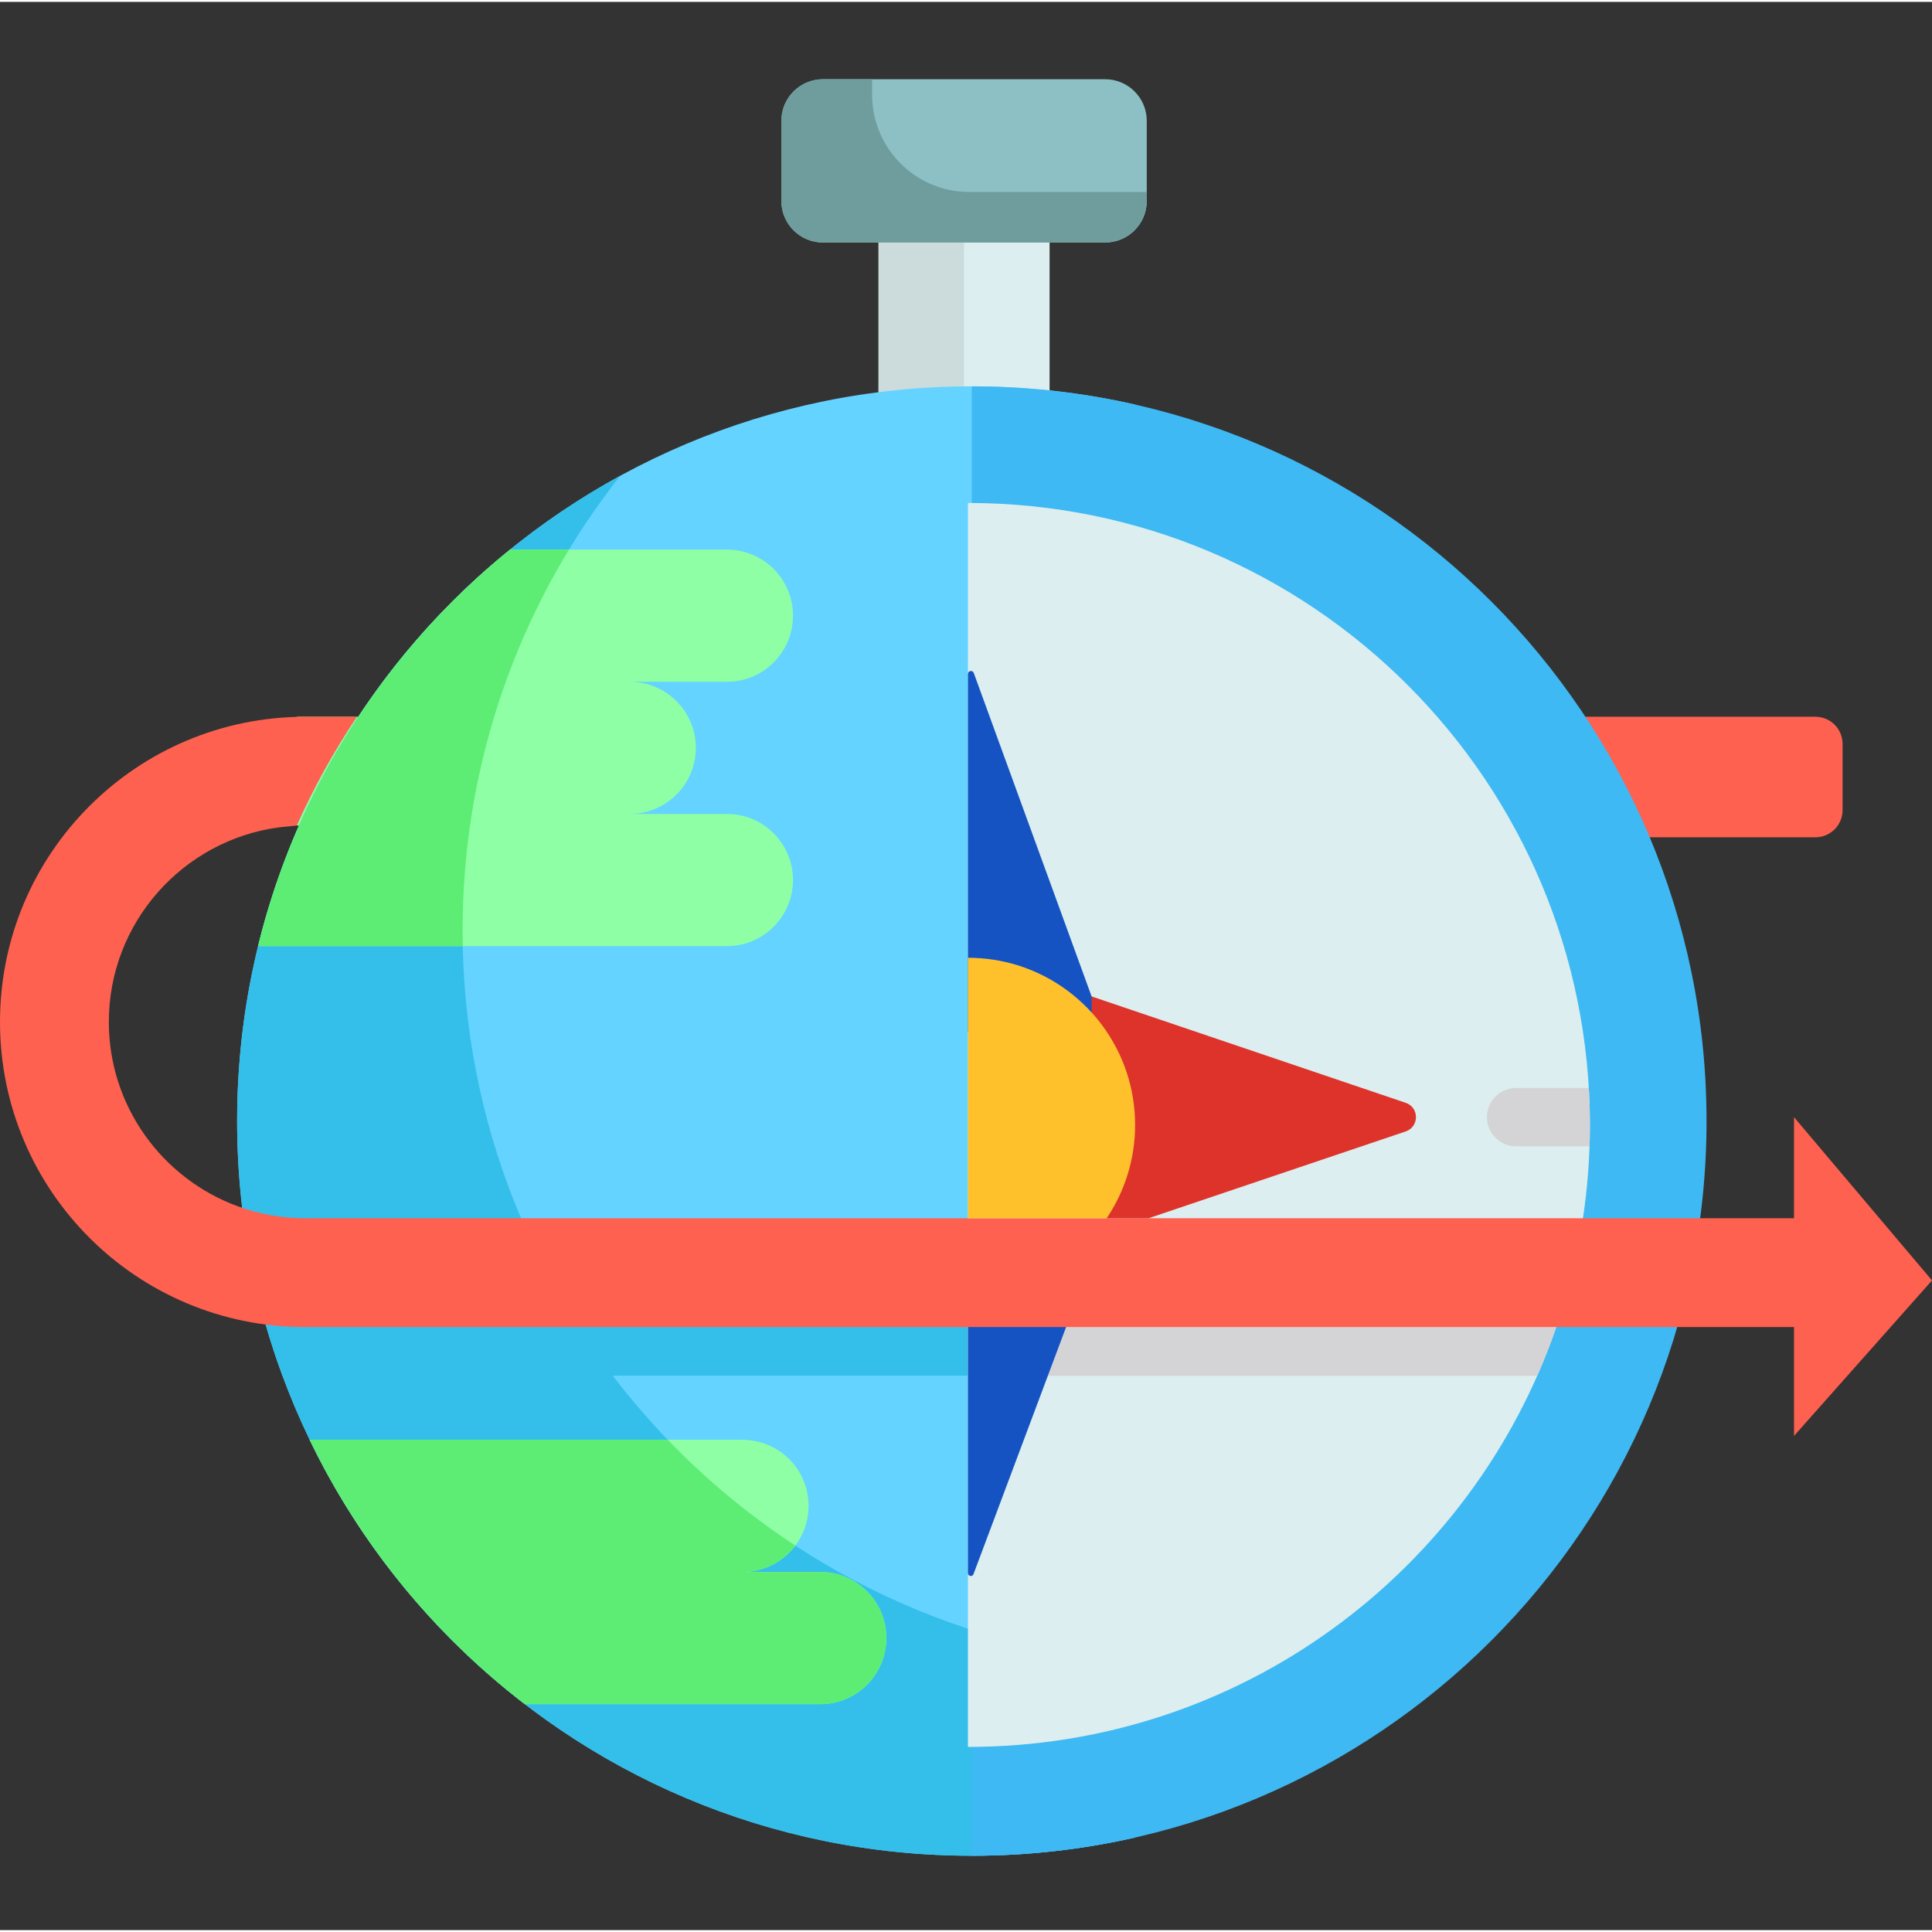 <svg height="512pt" viewBox="0 -20 512 511" width="512pt" xmlns="http://www.w3.org/2000/svg"><rect x="0" y="-20" width="512" height="511" fill="#333333" stroke="none"/><path d="m278.148 17.469v92.633c-7.109-1.82-14.32-2.742-21.633-2.742-8.027 0-15.926 1.109-23.695 3.285v-93.176zm0 0" fill="#dceeef"/><path d="m255.484 17.469h-22.664v93.176c7.434-2.082 14.992-3.18 22.664-3.27zm0 0" fill="#ccdbdb"/><path d="m488.305 176.641v17.555c0 3.965-3.223 7.191-7.191 7.191h-54.66c-4.781-11.23-10.59-21.914-17.297-31.938h71.957c3.969 0 7.191 3.227 7.191 7.191zm0 0" fill="#fe6150"/><path d="m78.664 169.449h51.465v28.824h-51.465zm0 0" fill="#8effa4"/><path d="m300.812 86.719c-13.918-3.16-28.395-4.836-43.266-4.836-107.535 0-194.707 87.172-194.707 194.707 0 107.531 87.172 194.703 194.707 194.703 14.871 0 29.348-1.676 43.266-4.832zm0 0" fill="#64d3ff"/><path d="m247.242 344.066h53.57v-28.848h-229.215c-1.676 0-3.328-.082-4.965-.238 2 9.992 4.762 19.711 8.223 29.086zm0 0" fill="#34bfea"/><path d="m122.59 226.109c0-45.508 15.617-87.371 41.781-120.52-60.492 33.031-101.531 97.219-101.531 171 0 107.531 87.172 194.703 194.707 194.703 14.871 0 29.348-1.676 43.266-4.832v-46.348c-99.816-8.371-178.223-92.023-178.223-194.004zm0 0" fill="#34bfea"/><path d="m217.367 396.09h-20.602c9.672 0 17.512-7.84 17.512-17.512 0-4.844-1.957-9.211-5.129-12.383-3.176-3.176-7.543-5.133-12.383-5.133h-114.691c13.309 27.602 32.949 51.57 57.023 70.055h78.27c9.676 0 17.516-7.84 17.516-17.516 0-4.84-1.957-9.207-5.133-12.383-3.172-3.172-7.539-5.129-12.383-5.129zm0 0" fill="#8effa4"/><path d="m210.754 389.082c-12.301-8.059-23.637-17.465-33.789-28.02h-94.891c13.309 27.602 32.949 51.57 57.023 70.055h78.27c9.676 0 17.516-7.84 17.516-17.516 0-4.84-1.957-9.207-5.133-12.383-3.172-3.172-7.539-5.129-12.383-5.129h-20.602c5.727 0 10.793-2.758 13.988-7.008zm0 0" fill="#5ded75"/><path d="m68.41 230.23h124.234c9.672 0 17.512-7.84 17.512-17.512 0-4.844-1.957-9.211-5.129-12.383-3.172-3.176-7.543-5.133-12.383-5.133h-25.754c9.672 0 17.512-7.84 17.512-17.512 0-4.844-1.957-9.211-5.129-12.383-3.176-3.172-7.543-5.129-12.383-5.129h25.754c9.672 0 17.512-7.84 17.512-17.516 0-4.84-1.957-9.207-5.129-12.383-3.172-3.172-7.543-5.129-12.383-5.129h-57.469c-32.594 26.371-56.5 63.047-66.766 105.078zm0 0" fill="#8effa4"/><path d="m135.164 125.152c-32.594 26.371-56.5 63.051-66.766 105.078h54.242c-.027-1.371-.051-2.742-.051-4.121 0-36.965 10.305-71.52 28.191-100.957zm0 0" fill="#5ded75"/><path d="m452.25 276.59c0-107.535-87.172-194.707-194.703-194.707v389.41c107.531 0 194.703-87.172 194.703-194.703zm0 0" fill="#3fb9f3"/><path d="m421.344 277.617c0 8.406-.629 16.66-1.844 24.727l-7.066 28.844c-22.23 64.738-83.641 111.262-155.918 111.262v-329.66c91.035 0 164.828 73.793 164.828 164.828zm0 0" fill="#dceeef"/><path d="m416.344 315.219h-159.828v28.848h150.871c1.852-4.207 3.543-8.5 5.047-12.879zm0 0" fill="#d4d4d6"/><path d="m256.516 325.562v70.828c0 .848 1.172 1.07 1.469.273 4.09-10.91 15.859-42.32 24.543-65.477v-3.887zm0 0" fill="#1553c3"/><path d="m475.43 275.559 36.57 43.266-36.57 41.207v-28.844h-394.559c-22.336 0-42.547-9.055-57.188-23.684-14.629-14.637-23.684-34.852-23.684-57.184 0-44.66 36.211-80.871 80.871-80.871h13.73c-6.09 9.098-11.434 18.73-15.938 28.824l-4.727.484c-25.414 3.391-45.094 25.219-45.094 51.562 0 22.414 14.25 41.566 34.164 48.859 5.57 2.051 11.586 3.164 17.863 3.164h394.559zm0 0" fill="#fe6150"/><path d="m372.523 271.758-83.238-28.195-7.629 5.195 7.629 52.273 3.996 1.312h11.105l68.125-22.996c3.637-1.223 3.637-6.363.012-7.59zm0 0" fill="#de332a"/><path d="m256.516 158.113v94.926l32.77 18.141v-27.617c-7.125-19.52-25.75-70.672-31.23-85.723-.305-.832-1.539-.613-1.539.273zm0 0" fill="#1553c3"/><path d="m281.188 240.82c4.191 2.824 7.883 6.336 10.898 10.383v.012c5.48 7.375 8.727 16.504 8.727 26.402 0 9.16-2.781 17.668-7.531 24.727h-36.766v-69.023c9.137 0 17.625 2.762 24.672 7.5zm0 0" fill="#fec12c"/><path d="m394.043 275.559c0 4.266 3.461 7.727 7.727 7.727h19.473c.066-1.883.102-3.77.102-5.668 0-3.285-.105-6.547-.297-9.785h-19.277c-4.266 0-7.727 3.461-7.727 7.727zm0 0" fill="#d4d4d6"/><path d="m303.902 11.523v21.223c0 6.086-4.934 11.023-11.023 11.023h-74.789c-6.09 0-11.023-4.938-11.023-11.023v-21.223c0-6.09 4.934-11.023 11.023-11.023h74.789c6.09 0 11.023 4.934 11.023 11.023zm0 0" fill="#8cc0c5"/><path d="m302.203 30.375h-45.328c-14.223 0-25.754-11.531-25.754-25.754v-4.121h-13.031c-6.086 0-11.023 4.938-11.023 11.023v21.223c0 6.086 4.938 11.023 11.023 11.023h74.789c6.09 0 11.023-4.938 11.023-11.023v-2.371zm0 0" fill="#6f9d9e"/></svg>